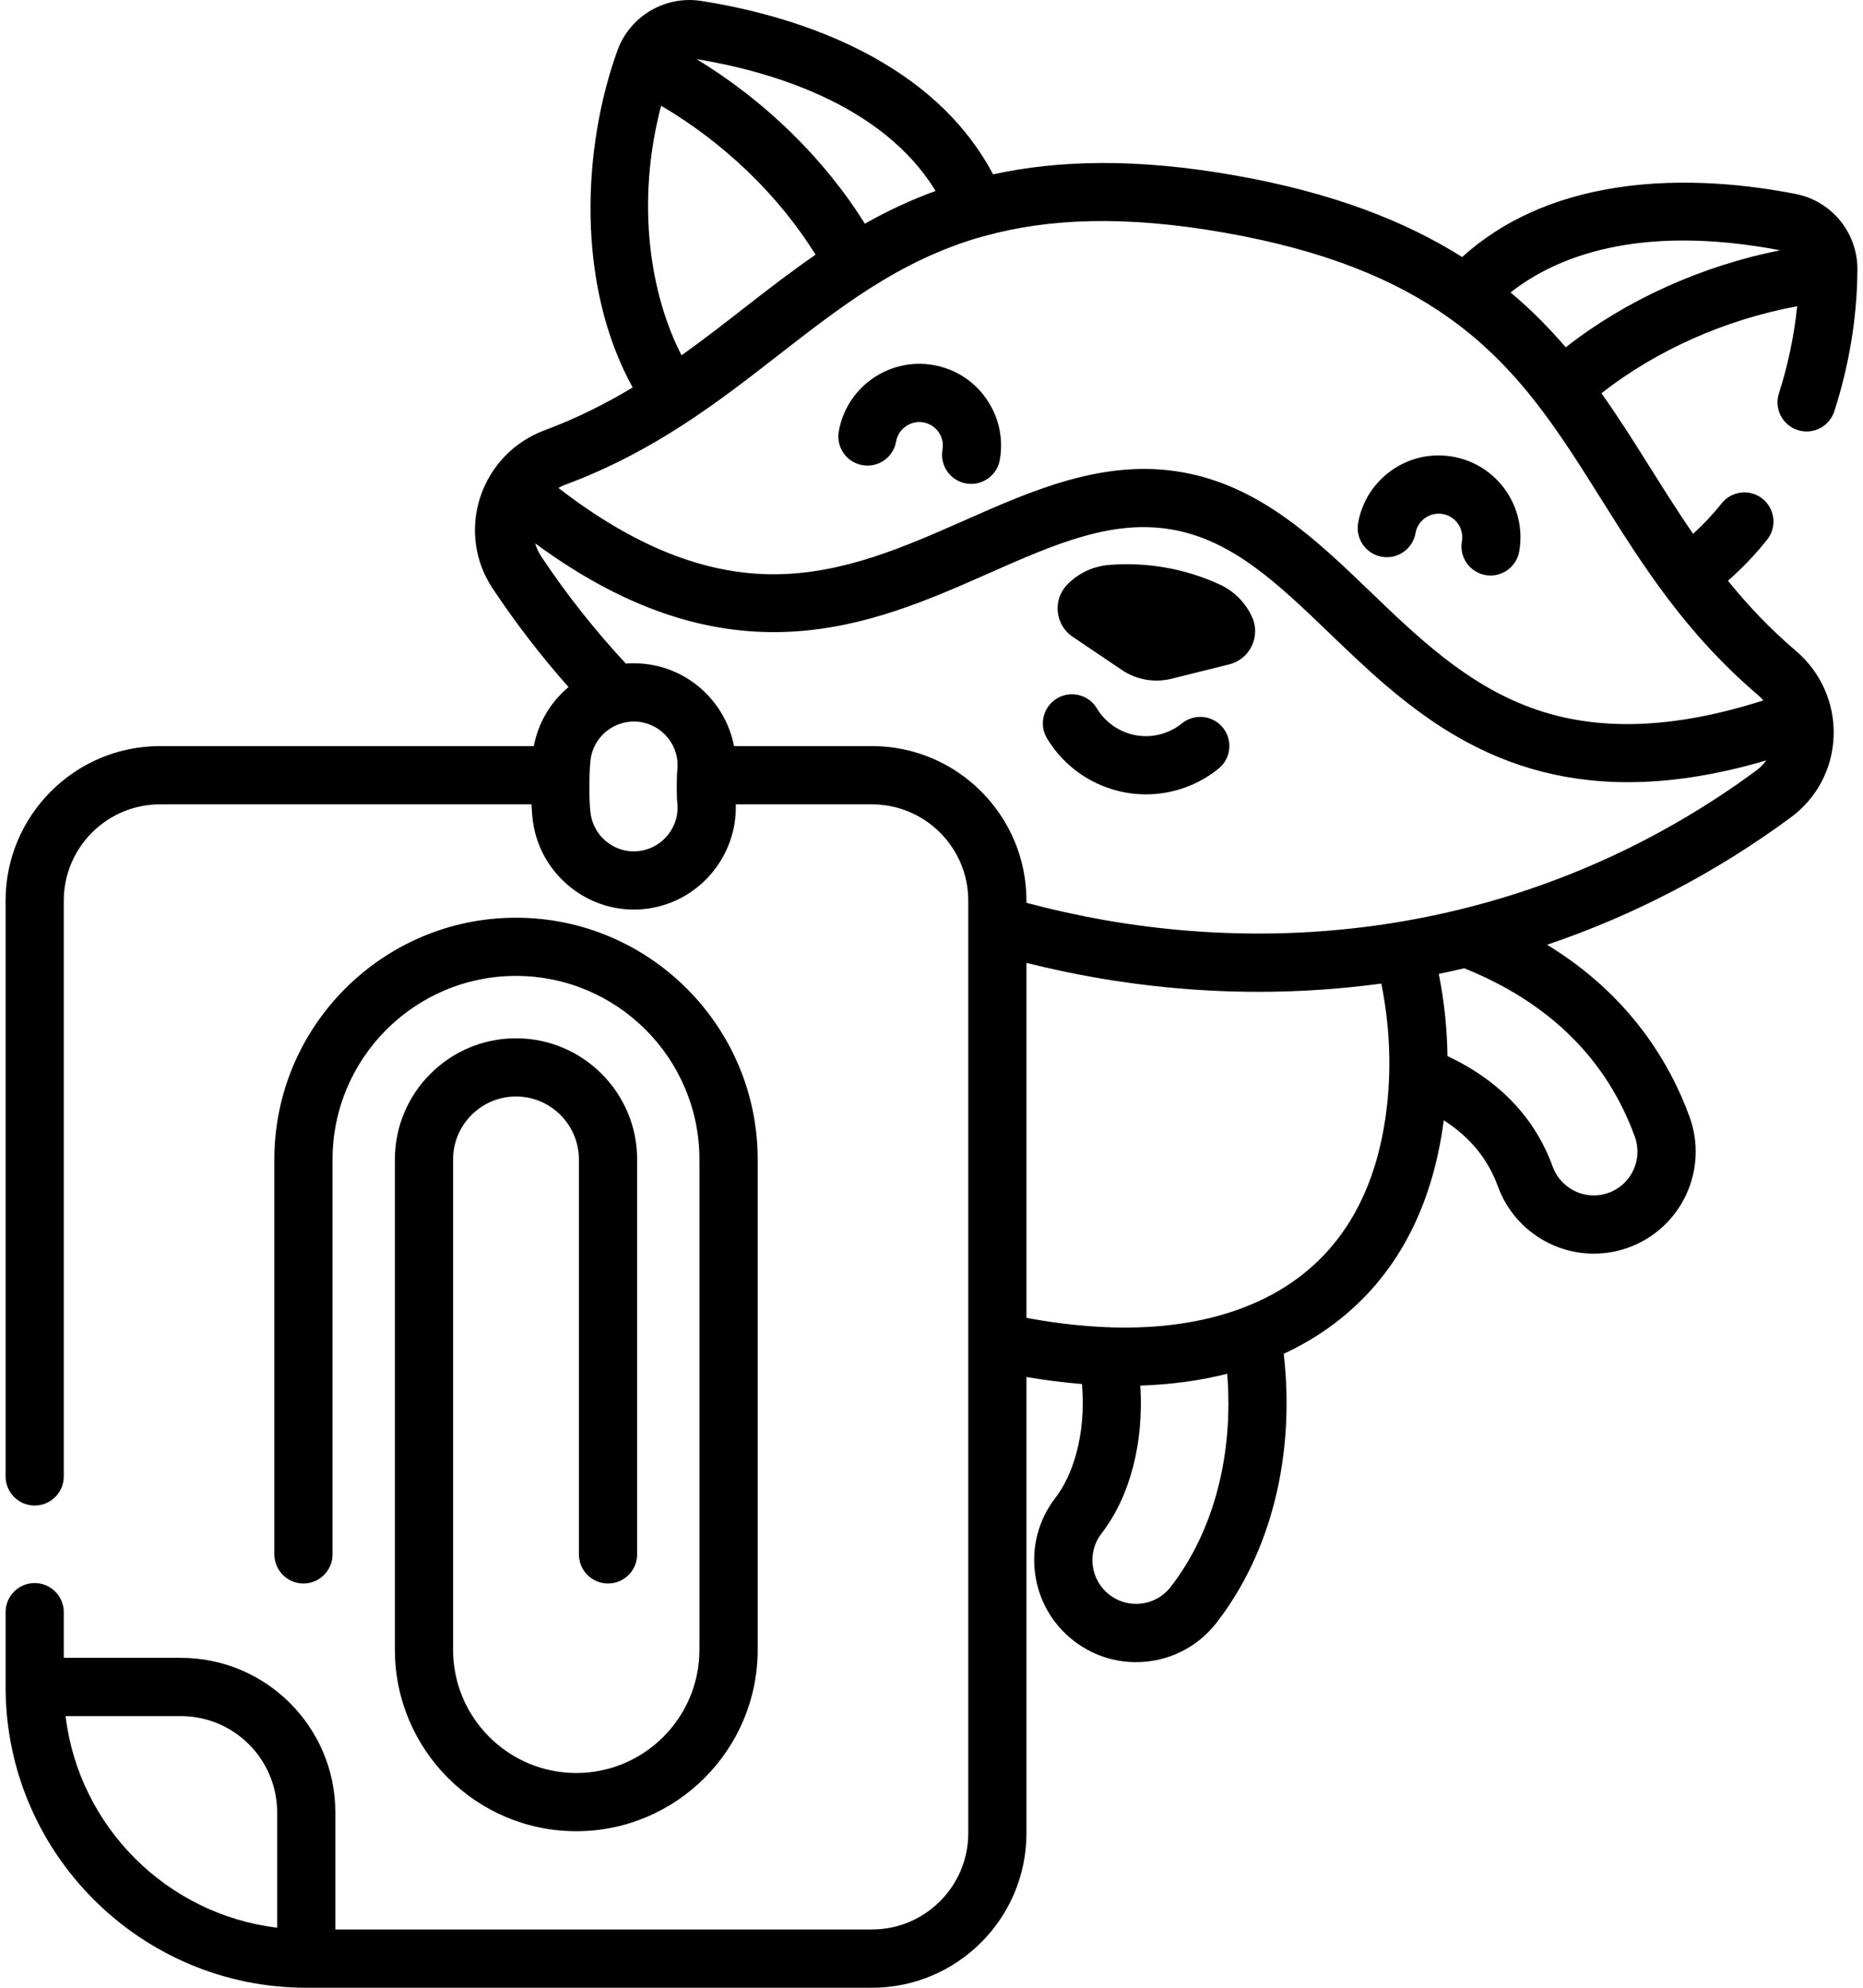 <svg width="30" height="32" viewBox="0 0 30 32" xmlns="http://www.w3.org/2000/svg">
    <path d="M28.918 3.123C28.202 2.982 27.117 2.85 26.016 3.023C25.018 3.18 24.189 3.555 23.545 4.138C22.639 3.566 21.47 3.103 19.883 2.823C18.295 2.543 17.039 2.578 15.992 2.807C15.586 2.038 14.935 1.402 14.05 0.913C13.075 0.374 12.011 0.127 11.29 0.015C10.71 -0.076 10.143 0.26 9.943 0.812C9.381 2.364 9.269 4.573 10.188 6.238C9.757 6.497 9.293 6.732 8.774 6.925C8.276 7.11 7.896 7.505 7.732 8.008C7.571 8.504 7.644 9.038 7.932 9.472C8.301 10.027 8.711 10.56 9.155 11.061C8.862 11.306 8.667 11.639 8.596 12.011H2.577C1.206 12.011 0.09 13.127 0.09 14.499V23.769C0.09 24.028 0.3 24.237 0.558 24.237C0.817 24.237 1.027 24.028 1.027 23.769V14.499C1.027 13.644 1.723 12.949 2.577 12.949H8.559C8.563 13.054 8.571 13.152 8.583 13.234C8.698 14.037 9.396 14.643 10.206 14.643H10.206C10.284 14.643 10.363 14.637 10.44 14.626C11.27 14.508 11.874 13.772 11.848 12.949H14.041C14.896 12.949 15.592 13.644 15.592 14.499V14.897V14.899V29.512C15.592 30.367 14.896 31.062 14.041 31.062H5.4V29.177C5.4 27.805 4.285 26.689 2.913 26.689H1.027V25.954C1.027 25.695 0.817 25.485 0.558 25.485C0.299 25.485 0.09 25.695 0.09 25.954V27.158C0.09 29.828 2.262 32 4.932 32H14.041C15.413 32 16.529 30.884 16.529 29.512V22.168C16.834 22.22 17.133 22.257 17.423 22.281C17.494 23.123 17.262 23.768 16.996 24.112C16.728 24.459 16.611 24.89 16.667 25.325C16.723 25.759 16.944 26.147 17.291 26.415C17.581 26.639 17.928 26.758 18.294 26.758C18.807 26.758 19.28 26.525 19.593 26.12C20.473 24.982 20.858 23.422 20.672 21.794C20.961 21.66 21.231 21.5 21.479 21.314C22.468 20.57 23.062 19.467 23.249 18.035C23.673 18.307 23.961 18.659 24.122 19.102C24.357 19.748 24.977 20.182 25.665 20.182C25.856 20.182 26.045 20.149 26.226 20.083C27.076 19.774 27.517 18.83 27.207 17.98C26.895 17.122 26.249 16.024 24.913 15.209C26.305 14.738 27.627 14.052 28.838 13.159C29.258 12.849 29.509 12.373 29.527 11.851C29.545 11.322 29.323 10.822 28.918 10.477C28.497 10.118 28.141 9.739 27.825 9.349C28.05 9.153 28.262 8.932 28.456 8.688C28.618 8.486 28.584 8.191 28.382 8.029C28.18 7.868 27.885 7.901 27.723 8.104C27.58 8.284 27.426 8.447 27.264 8.594C27.022 8.243 26.8 7.889 26.58 7.54C26.327 7.136 26.071 6.729 25.788 6.331C26.671 5.639 27.78 5.145 28.94 4.93C28.892 5.398 28.792 5.88 28.646 6.333C28.566 6.579 28.702 6.844 28.948 6.923C28.996 6.939 29.044 6.946 29.092 6.946C29.29 6.946 29.474 6.82 29.538 6.621C29.774 5.892 29.901 5.125 29.909 4.398C29.909 4.391 29.91 4.383 29.91 4.376C29.91 4.362 29.91 4.347 29.91 4.333C29.911 3.745 29.494 3.236 28.918 3.123ZM4.463 31.033C2.684 30.819 1.27 29.405 1.056 27.627H2.913C3.768 27.627 4.463 28.322 4.463 29.177V31.033ZM15.066 3.074C14.656 3.223 14.28 3.402 13.927 3.601C13.272 2.552 12.321 1.623 11.217 0.952C12.349 1.137 14.198 1.652 15.066 3.074ZM10.646 1.702C11.665 2.302 12.54 3.146 13.133 4.1C12.732 4.377 12.352 4.671 11.976 4.964C11.651 5.217 11.321 5.473 10.975 5.72C10.475 4.752 10.232 3.278 10.646 1.702ZM10.9 12.813C10.899 12.842 10.9 12.871 10.904 12.9C10.904 12.901 10.905 12.906 10.905 12.907H10.905C10.905 12.907 10.905 12.907 10.905 12.908H10.905C10.905 12.909 10.905 12.911 10.906 12.912C10.906 12.913 10.906 12.914 10.906 12.914C10.954 13.293 10.685 13.644 10.307 13.698C10.274 13.703 10.24 13.706 10.206 13.706C10.206 13.706 10.206 13.706 10.206 13.706C9.859 13.706 9.56 13.446 9.511 13.101C9.481 12.892 9.488 12.425 9.508 12.242C9.529 12.056 9.621 11.888 9.768 11.77C9.842 11.711 9.926 11.668 10.014 11.643C10.024 11.64 10.034 11.638 10.044 11.635C10.097 11.623 10.151 11.616 10.206 11.616C10.232 11.616 10.258 11.617 10.285 11.62C10.67 11.663 10.949 12.011 10.907 12.396C10.907 12.398 10.907 12.4 10.906 12.403C10.898 12.491 10.896 12.687 10.9 12.813ZM18.852 25.547C18.717 25.72 18.514 25.82 18.294 25.82C18.137 25.82 17.989 25.769 17.864 25.673C17.716 25.558 17.621 25.392 17.597 25.206C17.573 25.019 17.623 24.834 17.738 24.686C18.199 24.09 18.42 23.227 18.363 22.306C18.859 22.29 19.326 22.226 19.762 22.116C19.866 23.422 19.545 24.65 18.852 25.547ZM22.337 17.779C22.203 19.018 21.725 19.956 20.915 20.564C20.647 20.766 20.344 20.929 20.011 21.055C20 21.059 19.989 21.063 19.979 21.067C19.377 21.29 18.677 21.392 17.894 21.369C17.873 21.366 17.852 21.365 17.83 21.366C17.45 21.351 17.052 21.308 16.636 21.235C16.601 21.229 16.565 21.221 16.529 21.215V15.501C16.886 15.59 17.246 15.668 17.607 15.732C18.498 15.889 19.388 15.967 20.268 15.967C20.933 15.967 21.592 15.922 22.243 15.834C22.374 16.48 22.407 17.132 22.337 17.779ZM26.326 18.3C26.459 18.665 26.27 19.069 25.905 19.202C25.828 19.23 25.747 19.245 25.665 19.245C25.37 19.245 25.104 19.058 25.003 18.781C24.717 17.995 24.148 17.398 23.309 17.001C23.303 16.559 23.256 16.117 23.169 15.678C23.306 15.65 23.443 15.62 23.579 15.588C24.946 16.138 25.871 17.049 26.326 18.3ZM28.282 12.404C25.278 14.62 21.544 15.474 17.769 14.809C17.353 14.735 16.938 14.643 16.529 14.534V14.499C16.529 13.127 15.413 12.011 14.041 12.011H11.82C11.687 11.323 11.12 10.769 10.388 10.688C10.284 10.677 10.18 10.675 10.078 10.683C9.577 10.144 9.118 9.564 8.713 8.954C8.67 8.889 8.639 8.819 8.618 8.747C11.768 11.066 14.053 10.056 15.912 9.234C16.98 8.762 17.902 8.355 18.877 8.526C19.852 8.698 20.579 9.397 21.421 10.206C22.561 11.301 23.905 12.592 26.214 12.592C26.872 12.592 27.609 12.487 28.442 12.242C28.397 12.303 28.344 12.358 28.282 12.404ZM28.311 11.191C28.342 11.217 28.369 11.246 28.395 11.276C26.931 11.743 25.698 11.781 24.642 11.389C23.607 11.006 22.826 10.255 22.071 9.53C21.198 8.691 20.296 7.824 19.04 7.603C17.784 7.381 16.64 7.888 15.533 8.377C14.575 8.8 13.584 9.239 12.48 9.245C11.353 9.252 10.209 8.795 8.992 7.855C9.027 7.835 9.063 7.818 9.101 7.804C10.541 7.268 11.563 6.473 12.551 5.704C13.039 5.325 13.509 4.96 14.01 4.641C14.015 4.638 14.02 4.635 14.024 4.632C14.565 4.289 15.141 4.001 15.813 3.81C15.834 3.806 15.854 3.801 15.875 3.794C16.877 3.521 18.093 3.46 19.72 3.746C21.342 4.032 22.462 4.503 23.31 5.101C23.329 5.116 23.349 5.131 23.369 5.143C23.935 5.551 24.377 6.018 24.767 6.523C24.773 6.533 24.781 6.542 24.788 6.551C25.146 7.018 25.46 7.519 25.786 8.038C26.452 9.099 27.141 10.195 28.311 11.191ZM25.213 5.591C24.95 5.284 24.658 4.987 24.325 4.708C25.03 4.153 26.352 3.59 28.665 4.029C27.398 4.282 26.187 4.829 25.213 5.591ZM9.791 25.492C10.05 25.492 10.26 25.282 10.26 25.023V18.665C10.26 17.59 9.385 16.715 8.309 16.715C7.234 16.715 6.359 17.59 6.359 18.665V26.559C6.359 28.17 7.669 29.48 9.28 29.48C10.89 29.48 12.201 28.17 12.201 26.559V18.665C12.201 16.52 10.455 14.774 8.309 14.774C6.163 14.774 4.418 16.52 4.418 18.665V25.023C4.418 25.282 4.628 25.492 4.886 25.492C5.145 25.492 5.355 25.282 5.355 25.023V18.665C5.355 17.036 6.68 15.711 8.309 15.711C9.938 15.711 11.263 17.036 11.263 18.665V26.559C11.263 27.653 10.374 28.543 9.28 28.543C8.186 28.543 7.296 27.653 7.296 26.559V18.665C7.296 18.107 7.751 17.652 8.309 17.652C8.868 17.652 9.322 18.107 9.322 18.665V25.023C9.322 25.282 9.532 25.492 9.791 25.492ZM19.034 11.645C18.826 11.813 18.556 11.883 18.293 11.837C18.031 11.79 17.801 11.633 17.663 11.404C17.53 11.182 17.242 11.11 17.02 11.244C16.798 11.378 16.727 11.666 16.86 11.887C17.138 12.348 17.601 12.666 18.131 12.76C18.238 12.779 18.346 12.788 18.453 12.788C18.875 12.788 19.289 12.644 19.622 12.374C19.824 12.212 19.855 11.917 19.693 11.715C19.53 11.514 19.235 11.482 19.034 11.645ZM23.396 7.352C23.049 7.291 22.7 7.368 22.412 7.57C22.124 7.772 21.931 8.074 21.87 8.42C21.825 8.675 21.996 8.918 22.251 8.963C22.506 9.008 22.749 8.838 22.794 8.583C22.811 8.483 22.867 8.396 22.95 8.338C23.033 8.28 23.133 8.258 23.233 8.275C23.439 8.311 23.577 8.509 23.541 8.715C23.496 8.969 23.666 9.213 23.921 9.258C23.949 9.262 23.976 9.265 24.003 9.265C24.226 9.265 24.424 9.105 24.464 8.877C24.59 8.162 24.111 7.478 23.396 7.352ZM15.032 5.877C14.317 5.751 13.633 6.23 13.507 6.945C13.462 7.2 13.632 7.443 13.887 7.488C14.142 7.534 14.385 7.363 14.43 7.108C14.466 6.902 14.664 6.764 14.87 6.8C14.969 6.818 15.056 6.873 15.114 6.956C15.172 7.039 15.195 7.14 15.177 7.24C15.132 7.495 15.302 7.738 15.557 7.783C15.585 7.788 15.612 7.79 15.639 7.79C15.863 7.79 16.06 7.63 16.1 7.403C16.161 7.056 16.084 6.707 15.882 6.419C15.681 6.13 15.379 5.938 15.032 5.877ZM19.642 9.41C19.084 9.153 18.468 9.045 17.856 9.095C17.602 9.116 17.364 9.228 17.187 9.41C16.947 9.656 16.989 10.06 17.274 10.252L18.065 10.785C18.3 10.944 18.592 10.995 18.868 10.926L19.793 10.696C20.127 10.613 20.304 10.248 20.163 9.935C20.058 9.703 19.873 9.516 19.642 9.41Z"
    />
</svg>

